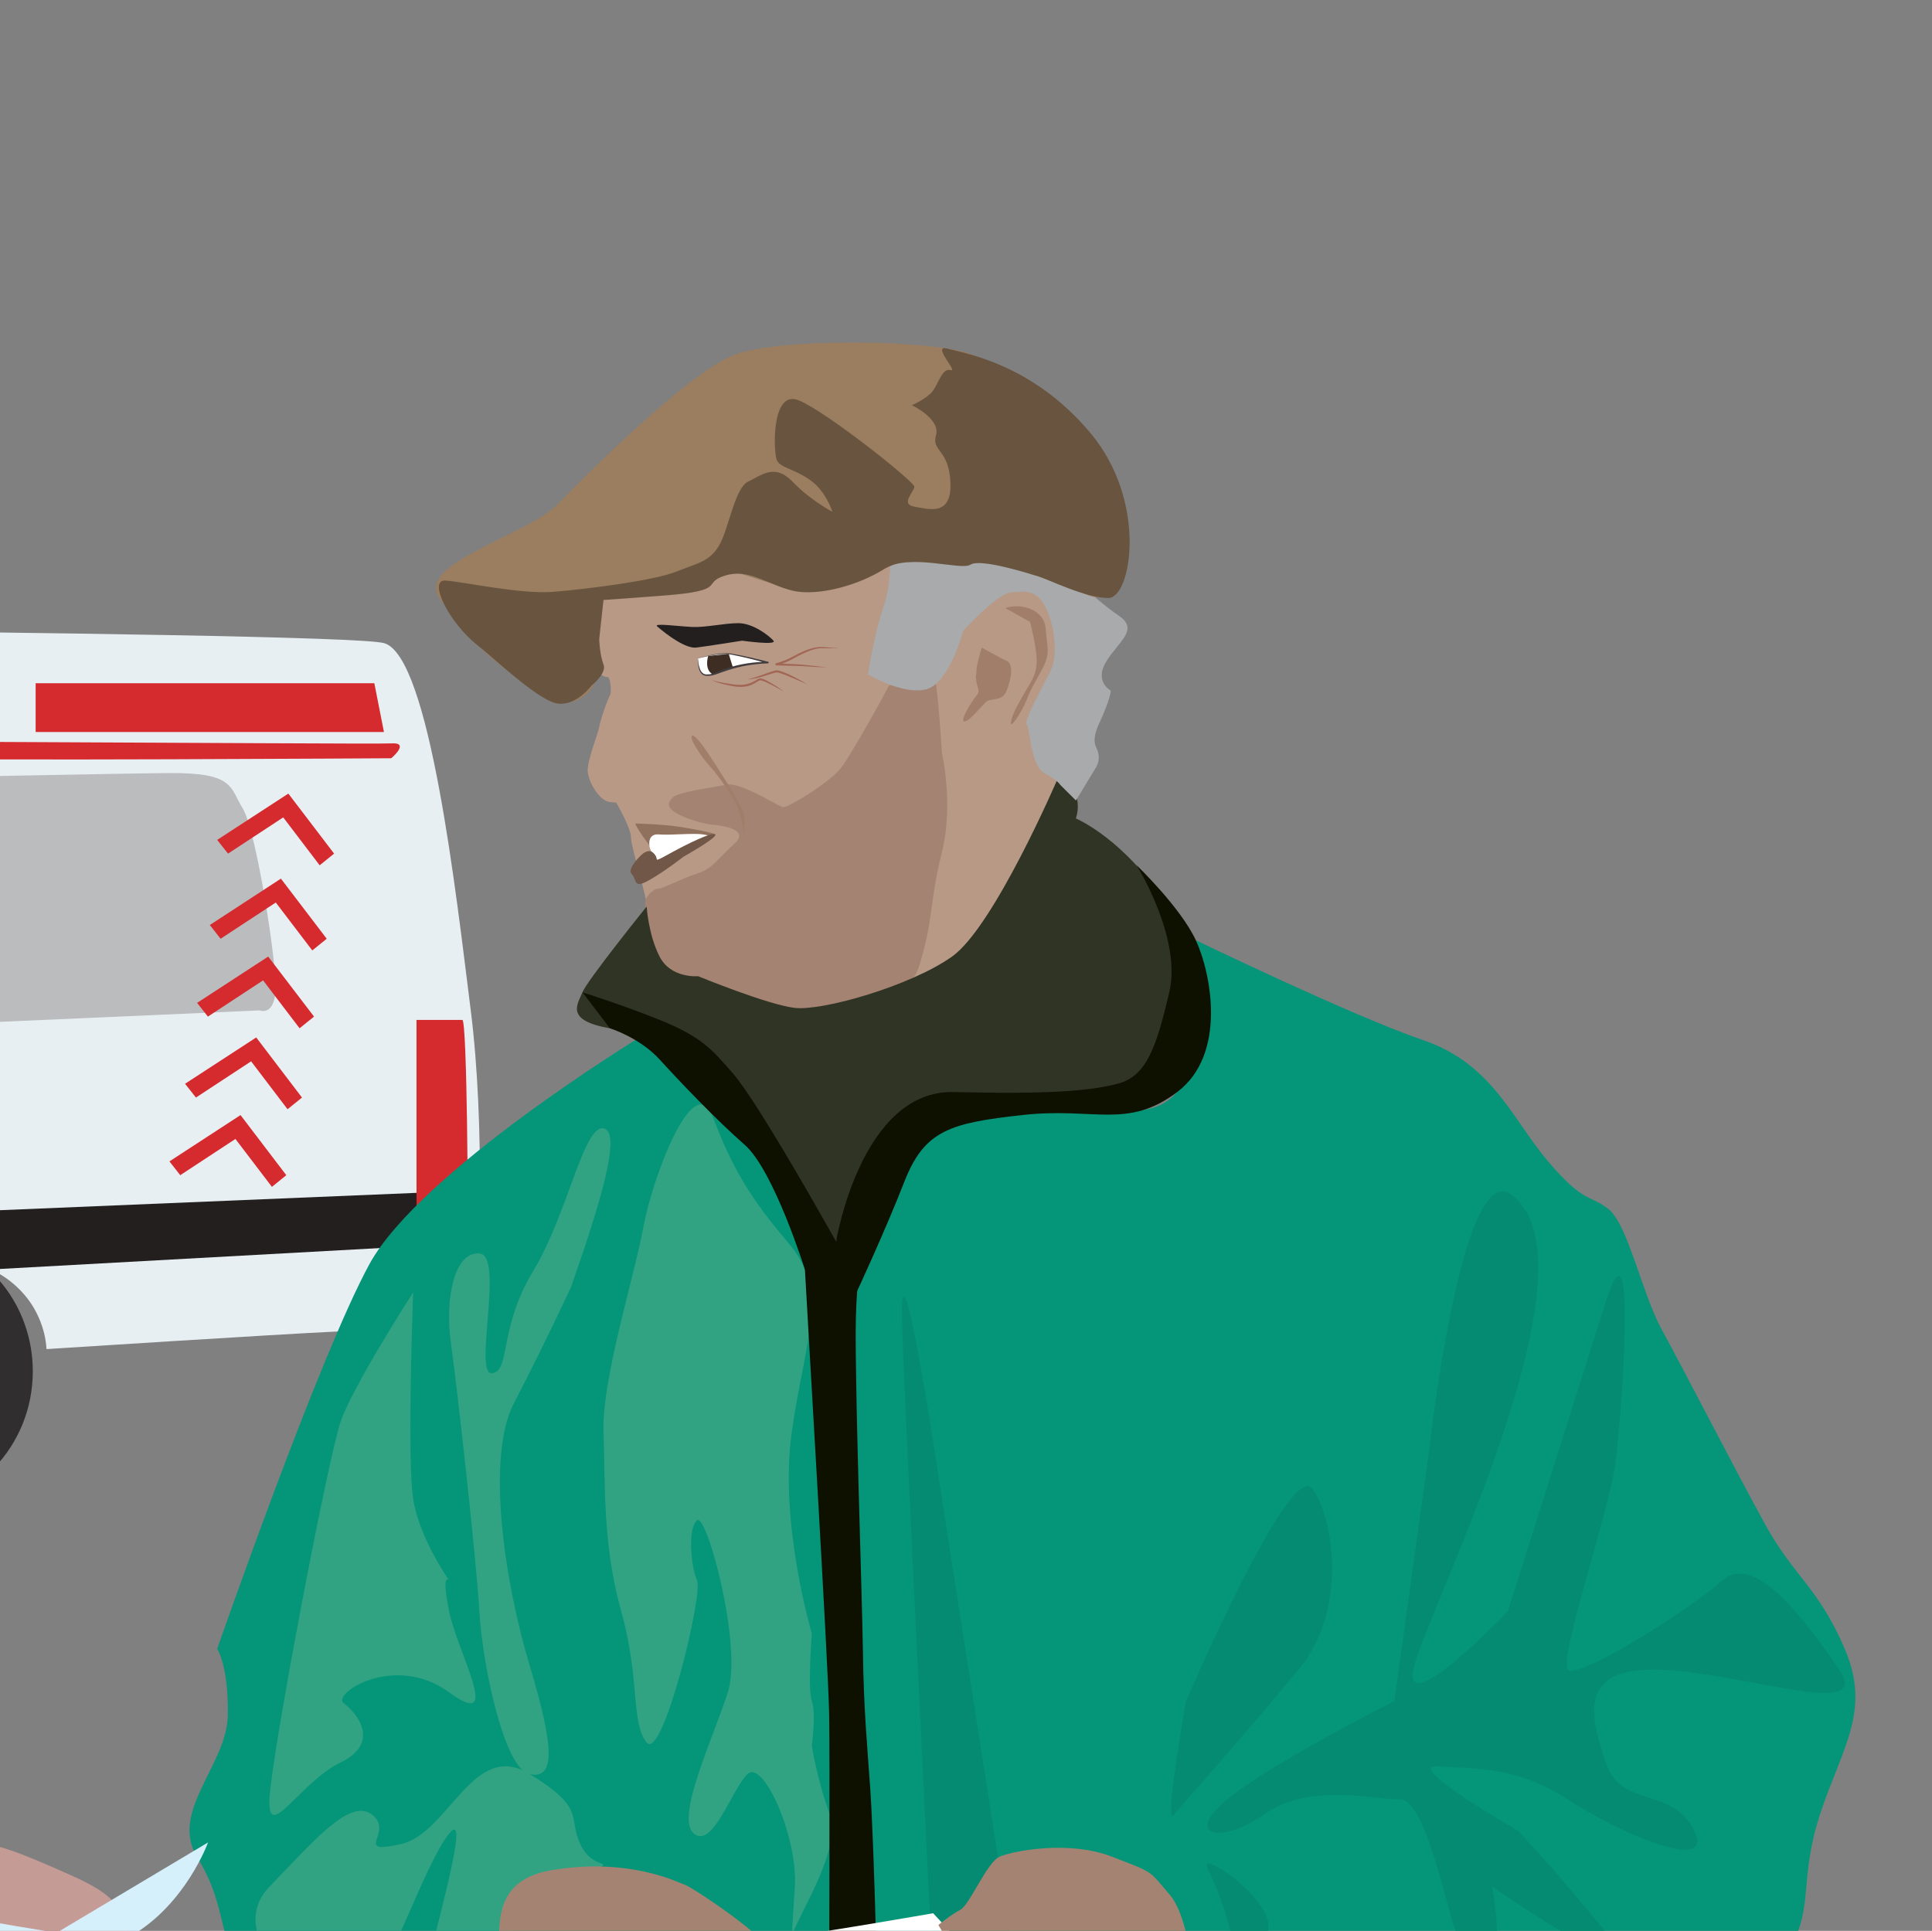 <?xml version="1.0" encoding="UTF-8" standalone="no"?>
<svg
   id="Layer_1"
   viewBox="0 0 595.28 595"
   version="1.1"
   sodipodi:docname="Argentina-01.svg"
   width="595.28"
   height="595"
   inkscape:export-filename="Argentina-01-portrait.svg"
   inkscape:export-xdpi="96"
   inkscape:export-ydpi="96"
   xmlns:inkscape="http://www.inkscape.org/namespaces/inkscape"
   xmlns:sodipodi="http://sodipodi.sourceforge.net/DTD/sodipodi-0.dtd"
   xmlns="http://www.w3.org/2000/svg"
   xmlns:svg="http://www.w3.org/2000/svg">
  <rect x="0" y="0" width="595.28" height="595" fill="#808080" stroke="none"/>
  <sodipodi:namedview
     id="namedview88"
     pagecolor="#ffffff"
     bordercolor="#000000"
     borderopacity="0.25"
     inkscape:showpageshadow="2"
     inkscape:pageopacity="0.0"
     inkscape:pagecheckerboard="0"
     inkscape:deskcolor="#d1d1d1" />
  <defs
     id="defs1">
    <style
       id="style1">.cls-1{clip-path:url(#clippath);}.cls-2{fill:none;}.cls-2,.cls-3,.cls-4,.cls-5,.cls-6,.cls-7,.cls-8,.cls-9,.cls-10,.cls-11,.cls-12,.cls-13,.cls-14,.cls-15,.cls-16,.cls-17,.cls-18,.cls-19,.cls-20,.cls-21,.cls-22,.cls-23,.cls-24,.cls-25,.cls-26,.cls-27,.cls-28,.cls-29,.cls-30,.cls-31,.cls-32,.cls-33,.cls-34,.cls-35,.cls-36,.cls-37,.cls-38,.cls-39,.cls-40,.cls-41,.cls-42{stroke-width:0px;}.cls-3{fill:#503517;}.cls-4{fill:#572413;}.cls-5{fill:#705748;}.cls-6{fill:#9b7d5f;}.cls-7{fill:#1b3660;}.cls-8{fill:#3f3e40;}.cls-9{fill:#3e2d22;}.cls-10{fill:#1d1b0c;}.cls-11{fill:#0f1100;}.cls-12{fill:#413c3d;}.cls-13{fill:#058b71;}.cls-14{fill:#059579;}.cls-15{fill:#070000;}.cls-16{fill:#0c0000;}.cls-17{fill:#231f1f;}.cls-18{fill:#a8aaac;}.cls-19{fill:#c59b96;}.cls-20{fill:#cda19c;}.cls-21{fill:#ac8771;}.cls-22{fill:#d5effb;}.cls-23{fill:#dcddde;}.cls-24{fill:#d52b2f;}.cls-25{fill:#aa8783;}.cls-26{fill:#bbbcbe;}.cls-27{fill:#a61e20;}.cls-28{fill:#b18b74;}.cls-29{fill:#b28d89;}.cls-30{fill:#a98570;}.cls-31{fill:#b7918c;}.cls-32{fill:#8c6f6c;}.cls-33{fill:#90715e;}.cls-34{fill:#302e2f;}.cls-35{fill:#bb937b;}.cls-36{fill:#31a383;}.cls-37{fill:#303425;}.cls-38{fill:#a26655;}.cls-39{fill:#a17e6a;}.cls-40{fill:#fff;}.cls-41{fill:#e7eff3;}.cls-42{fill:#69553f;}</style>
    <clipPath
       id="clippath">
      <rect
         class="cls-2"
         x="5.09"
         y="303.67"
         width="599.75"
         height="555.3"
         id="rect1" />
    </clipPath>
  </defs>
  <g
     class="cls-1"
     clip-path="url(#clippath)"
     id="g88"
     transform="matrix(2.249,0,0,2.336,-608.663,-1058.711)">
    <circle
       class="cls-34"
       cx="257.16"
       cy="634.11"
       r="17.97"
       id="circle1" />
    <circle
       class="cls-17"
       cx="257.16"
       cy="634.11"
       r="7.96"
       id="circle2" />
    <path
       class="cls-15"
       d="m 71.14,621.93 c -1.24,0.16 -13.67,-2.88 -17.17,0 -3.5,2.88 -6.88,9.97 -6.61,19.1 0.13,4.17 0.79,9.38 8.71,12.35 7.92,2.97 18.08,-0.09 20.01,-0.5 1.93,-0.41 -4.94,-30.96 -4.94,-30.96 z"
       id="path2" />
    <path
       class="cls-41"
       d="m 150.84,535.74 c 0,0 -30.39,0 -37.32,4.95 -6.93,4.95 -27.74,23.78 -32.7,29.39 -4.96,5.61 -18.17,20.81 -18.17,20.81 0,0 -30.05,9.25 -35.34,16.84 -5.29,7.59 -2.64,16.84 -1.98,22.13 0.66,5.29 10.24,13.54 17.17,11.89 l 5.61,0.21 c 0,0 -2.64,-21.02 9.58,-21.68 12.22,-0.66 21.8,1.87 23.78,13.82 l 0.99,5.01 154.9,-5.01 c 0,0 -0.06,-14.81 19.79,-15.47 19.85,-0.66 19.85,12.55 19.85,12.55 0,0 32.04,-1.98 39.63,-2.31 7.59,-0.33 17.17,-1.32 18.5,-3.96 1.33,-2.64 1.98,-23.33 0,-38.42 -1.98,-15.09 -5.61,-46.79 -11.89,-48.44 -6.28,-1.65 -172.4,-2.31 -172.4,-2.31 z"
       id="path3" />
    <path
       class="cls-34"
       d="m 60.9,620.72 10.24,1.12 c 0,0 7.43,4.46 8.75,14.53 1.32,10.07 -3.81,16.51 -3.81,16.51 l -9.97,1.71 c 0,0 6.48,-10.19 5.36,-16.99 C 69.82,627.61 60.9,620.71 60.9,620.71 Z"
       id="path4" />
    <path
       class="cls-26"
       d="m 65.96,596.52 c -0.13,1.75 15.52,0.17 21.63,-1.65 6.11,-1.82 28.07,-7.27 29.56,-9.91 1.49,-2.64 4.29,-21.63 2.81,-23.94 -1.48,-2.31 -13.71,-0.33 -16.84,0 -3.13,0.33 -9.74,1.32 -16.68,9.58 -6.94,8.26 -20.15,21.63 -20.48,25.93 z"
       id="path5" />
    <path
       class="cls-23"
       d="m 44.16,604.77 c -3.07,-1.95 -13.05,2.15 -13.71,2.97 -0.66,0.82 -2.31,6.94 -0.99,7.1 1.32,0.16 8.7,-1.72 11.23,-3.47 2.53,-1.75 5.28,-5.45 3.47,-6.61 z"
       id="path6" />
    <path
       class="cls-26"
       d="m 149.68,557.87 c -2.15,0.33 -16.68,-0.17 -17.5,1.32 -0.82,1.49 -0.5,7.43 0,16.02 0.5,8.59 2.97,15.19 2.97,15.19 h 79.1 l 91.98,-3.9 c 0,0 1.82,0.77 2.15,-2.37 0.33,-3.14 -2.64,-21.37 -4.46,-24.22 -1.82,-2.85 -1.16,-4.77 -10.07,-4.72 -8.91,0.05 -144.16,2.69 -144.16,2.69 z"
       id="path7" />
    <path
       class="cls-24"
       d="m 93.17,561.18 c 0,0 12.75,-4.62 22.5,-4.62 9.75,0 134.26,-3.63 142.35,-3.3 8.09,0.33 66.22,-0.02 66.22,-0.02 0,0 2.64,-2.13 0,-1.96 -2.64,0.17 -105.03,-0.68 -109.49,0 -4.46,0.68 -82.07,2.49 -85.71,2.49 -3.64,0 -25.76,1.65 -32.2,3.96 l -3.67,3.47 z"
       id="path8" />
    <polygon
       class="cls-24"
       points="321.92,543.34 275.52,543.34 275.52,549.78 323.24,549.78 "
       id="polygon8" />
    <polygon
       class="cls-17"
       points="329.52,617.49 328.19,610.55 204.51,615.51 216.82,623.46 "
       id="polygon9" />
    <polygon
       class="cls-24"
       points="309.86,608.24 307.89,609.78 302.89,603.46 295.33,608.24 293.85,606.42 303.59,600.31 "
       id="polygon10" />
    <polygon
       class="cls-24"
       points="312.01,598 310.03,599.54 305.04,593.22 297.48,598 295.99,596.18 305.74,590.07 "
       id="polygon11" />
    <polygon
       class="cls-24"
       points="313.66,587.32 311.68,588.86 306.68,582.54 299.12,587.32 297.64,585.51 307.38,579.4 "
       id="polygon12" />
    <polygon
       class="cls-24"
       points="315.4,577.05 313.42,578.59 308.42,572.27 300.86,577.05 299.38,575.24 309.12,569.12 "
       id="polygon13" />
    <polygon
       class="cls-24"
       points="316.41,565.82 314.43,567.36 309.44,561.04 301.88,565.82 300.39,564.01 310.14,557.9 "
       id="polygon14" />
    <path
       class="cls-24"
       d="m 327.7,587.76 v 27.74 c 0,0 6.77,0.83 6.94,0 0.17,-0.83 0,-27.74 -0.66,-27.74 z"
       id="path14" />
    <path
       class="cls-3"
       d="m 336.38,778.83 7.01,76.95 144.66,-4.29 c 0,0 -2.97,-61.43 -11.89,-73.98 -8.92,-12.55 -139.78,1.32 -139.78,1.32 z"
       id="path15" />
    <path
       class="cls-28"
       d="m 399.37,523.87 c 0,0 -2.48,3.62 2.31,4.45 4.79,0.83 13.71,0 14.86,2.81 1.15,2.81 1.49,11.72 1.49,11.72 l -3.63,18.83 c 0,0 -2.79,6.11 -6.02,11.23 -3.23,5.12 -6.7,6.61 -10.5,8.92 -3.8,2.31 -9.91,3.8 -9.91,3.8 0,0 -15.52,1.16 -19.16,0.83 -3.64,-0.33 -7.47,-5.04 -7.47,-5.04 0,0 -2.48,-6.15 -2.11,-8.61 0.15,-0.99 -2.15,-7.82 -2.15,-9.14 0,-1.32 -2.15,-4.79 -2.15,-4.79 0,0 -4.29,-0.17 -1.98,-7.76 2.31,-7.59 0.99,-8.59 0.99,-8.59 0,0 -1.7,0.17 -1.67,-2.64 0.03,-2.81 0,-7.43 0,-7.43 V 528 l 47.09,-4.12 z"
       id="path16"
       style="fill:#b89986;fill-opacity:1" />
    <path
       class="cls-21"
       d="m 352.62,538.55 c 0.83,0.5 4.62,2.97 4.62,2.97 0,0 3.47,3.8 7.43,5.61 3.96,1.81 5.78,3.8 10.73,2.81 4.95,-0.99 9.41,-5.56 9.41,-5.56 0,0 5.45,-7.65 7.6,-8.64 2.15,-0.99 4.79,-7.6 4.79,-7.6 0,0 0.66,-4.79 -5.12,-2.64 -5.78,2.15 -16.18,2.81 -16.18,2.81 l -12.16,-1.33 c 0,0 -10.63,4.14 -11.12,4.97 -0.49,0.83 0,6.61 0,6.61 z"
       id="path17"
       style="fill:#b89986;fill-opacity:1" />
    <path
       class="cls-30"
       d="m 392.42,543.67 c -0.33,0.66 -5.12,9.08 -6.61,10.9 -1.49,1.82 -7.27,5.28 -7.93,5.12 -0.66,-0.16 -5.78,-3.3 -7.6,-2.97 -1.82,0.33 -6.77,0.99 -7.43,1.65 -0.66,0.66 -1.16,1.32 0.83,2.31 1.99,0.99 4.46,1.32 4.46,1.32 0,0 5.61,0.33 3.14,2.48 -2.47,2.15 -2.97,3.3 -5.12,3.96 -2.15,0.66 -4.62,1.98 -5.28,1.98 -0.66,0 -2.15,1.16 -1.82,2.31 0.33,1.15 0.83,8.26 2.64,9.08 1.81,0.82 2.15,2.48 7.43,2.97 5.28,0.49 11.51,3.23 17.19,0.83 4.72,-2 8.58,0.37 10.39,-5.41 1.81,-5.78 1.32,-8.3 2.97,-14.58 1.65,-6.28 0,-13.05 0,-13.05 0,0 -0.66,-10.57 -1.16,-10.4 -0.5,0.17 -6.11,1.49 -6.11,1.49 z"
       id="path18"
       style="fill:#a48372;fill-opacity:1" />
    <path
       class="cls-14"
       d="m 382.99,614.86 c 0,0 -11.86,-16.47 -14.84,-20.05 -2.98,-3.58 -9.91,-4.73 -9.91,-4.73 0,0 -30.05,17.67 -36.99,29.89 -6.94,12.22 -20.86,50.76 -20.86,50.76 0,0 1.54,2.08 1.46,8.69 -0.08,6.61 -8.02,12.71 -4.22,18.74 3.8,6.03 2.65,8.54 6.36,17.52 3.71,8.98 2.05,9.64 9.65,15.92 7.6,6.28 17.7,9.98 22.72,7.47 0,0 -1.13,10.37 -1.69,18.29 -0.56,7.92 1.69,21.47 1.69,21.47 l 8.33,15.52 c 0,0 28.52,13.87 36.06,12.88 7.54,-0.99 11.83,-3.96 12.82,-4.29 0.99,-0.33 29.39,4.95 44.59,1.98 15.2,-2.97 13.87,-5.94 19.82,-7.93 5.95,-1.99 18.17,-10.53 18.17,-10.53 l 2.31,-12.59 v -20.89 l 2.31,-16.52 v -2.66 c 0,0 22.79,-9.8 26.09,-13.1 3.3,-3.3 6.28,-5.61 9.25,-10.9 2.97,-5.29 0.99,-8.9 3.96,-17.5 2.97,-8.6 6.94,-13.42 3.3,-21.58 -3.64,-8.16 -6.94,-9.48 -10.9,-16.41 -3.96,-6.93 -11.56,-21.14 -14.2,-25.76 -2.64,-4.62 -4.62,-13.85 -7.27,-15.84 -2.65,-1.99 -3.3,-0.67 -8.26,-6.28 -4.96,-5.61 -7.6,-12.88 -17.17,-16.02 -9.57,-3.14 -31.18,-13.2 -31.18,-13.2 0,0 -0.53,17.86 -2.51,20.07 -1.98,2.21 -4.62,3.17 -13.87,2.2 -9.25,-0.97 -14.53,-1.03 -21.47,4.78 -6.94,5.81 -13.57,10.6 -13.57,10.6 z"
       id="path19" />
    <path
       class="cls-13"
       d="m 365.7,797.12 c 1.73,-0.44 6.48,-20.84 3.89,-19.01 -2.59,1.83 -7.78,9.13 -9.51,9.45 -1.73,0.32 1.73,-13.72 2.16,-15.07 0.43,-1.35 -5.62,3.49 -5.62,3.49 0,0 0.43,-5.72 0,-7.93 -0.43,-2.21 -2.16,-17.68 -3.03,-6.42 -0.87,11.26 -2.16,20.39 -4.32,21.77 -2.16,1.38 -4.75,4.02 -4.32,-7.87 0.43,-11.89 3.03,-12.5 2.59,-22.32 -0.43,-9.83 -0.86,-13.92 -0.86,-13.92 h -10.37 c 0,0 0.86,34.81 2.59,43.23 1.73,8.42 8.97,8.86 14.43,11.5 5.46,2.64 14.53,3.08 14.53,3.08 h -2.16 z"
       id="path20" />
    <path
       class="cls-36"
       d="m 379.1,708.61 c 1.3,-3.52 6.92,-11.56 5.19,-16.13 -1.73,-4.57 -2.43,-8.97 -2.43,-8.97 0,0 0.6,-4.31 0,-5.9 -0.6,-1.59 0,-8.92 0,-8.92 0,0 -4.49,-14.48 -2.76,-26.48 1.73,-12 5.26,-18.57 -0.4,-24.97 -5.66,-6.4 -7.82,-10.25 -10.41,-16.69 -2.59,-6.44 -8.21,7.78 -9.51,14.54 -1.3,6.76 -5.73,20.18 -5.46,27.12 0.27,6.94 -0.16,14.65 2.43,23.57 2.59,8.92 1.3,14.64 3.46,17.28 2.16,2.64 7.78,-19.41 6.92,-21.37 -0.86,-1.96 -1.3,-6.85 0,-7.93 1.3,-1.08 6.27,16.54 4.22,22.7 -2.05,6.16 -7.24,16.57 -4.65,18.63 2.59,2.06 5.19,-5.87 7.35,-7.85 2.16,-1.98 6.92,8.37 6.48,14.86 l -0.43,6.5 z"
       id="path21" />
    <path
       class="cls-36"
       d="m 348.85,623.05 c 3.46,-9.56 7.22,-20.54 4.47,-20.99 -2.75,-0.45 -4.91,11.33 -9.66,18.87 -4.75,7.54 -3.03,13.15 -5.62,13.43 -2.59,0.28 1.73,-15.58 -1.73,-15.8 -3.46,-0.22 -4.75,5.94 -3.89,11.89 0.86,5.95 3.46,28.18 3.89,35.34 0.43,7.16 3.43,20.81 6.9,21.47 3.47,0.66 3.44,-3.3 0,-14.31 -3.44,-11.01 -6.04,-27.51 -2.15,-34.67 3.89,-7.16 7.78,-15.22 7.78,-15.22 z"
       id="path22" />
    <path
       class="cls-36"
       d="m 327.24,623.7 c 0,0 -0.86,21.93 0,27.22 0.86,5.29 4.93,10.77 4.93,10.77 0,0 -1.12,-1.31 0,4.09 1.12,5.4 7.52,15.97 0,10.68 -7.52,-5.29 -16.17,0.24 -14.44,1.44 1.73,1.2 5.19,5.17 -0.43,7.81 -5.62,2.64 -9.98,10.64 -9.75,4.88 0.24,-5.77 8.02,-45.01 9.75,-49.83 1.73,-4.82 9.94,-17.06 9.94,-17.06 z"
       id="path23" />
    <path
       class="cls-36"
       d="m 354.27,702.11 c 0,0 1.5,-5.17 -5.42,0 -6.92,5.17 -15.21,10.54 -16.68,13.8 -1.47,3.26 -10.11,4.31 -4.93,5.98 5.18,1.67 4.67,-0.08 4.93,3.88 0.26,3.96 -1.9,8.79 -1.9,8.79 0,0 -6.84,8.16 -8.61,-0.53 -1.77,-8.69 6.45,-15.36 7.31,-20.17 0.86,-4.81 6.4,-22.59 3.2,-18.77 -3.2,3.82 -7.94,17.42 -10.76,20.53 -2.82,3.11 -5.41,11.2 -7.14,6.28 -1.73,-4.92 -13.03,-13.51 -6.73,-19.79 6.3,-6.28 11.13,-11.8 14.12,-9.48 2.99,2.32 -2.8,5.26 3.85,3.86 6.65,-1.4 9.92,-13.87 17.71,-9.25 7.79,4.62 5.13,5.57 6.93,9.25 1.8,3.68 4.89,1.75 1.8,3.68 -3.09,1.93 2.33,1.93 2.33,1.93 z"
       id="path24" />
    <path
       class="cls-13"
       d="m 477.66,610.79 c -6.81,-4.83 -11.24,33.89 -11.24,33.89 l -4.75,32.93 c 0,0 -16.86,8.18 -22.91,12.98 -6.05,4.8 -0.86,6.02 5.19,1.89 6.05,-4.13 15.13,-1.85 18.59,-1.89 3.46,-0.04 6.48,15.37 7.78,18.01 1.3,2.64 1.73,8.53 -1.73,13.29 -3.46,4.76 -11.24,8.5 -7.35,12.13 3.89,3.63 11.67,3.64 13.83,-8.25 2.16,-11.89 0,-23.67 0,-23.67 0,0 23.77,15.74 15.99,6.5 -7.78,-9.25 -12.54,-13.93 -12.54,-13.93 0,0 -15.99,-8.82 -10.81,-8.45 5.18,0.37 10.81,0 17.72,4.37 6.91,4.37 20.32,9.98 17.29,4.09 -3.03,-5.89 -9.94,-2.79 -12.1,-8.97 -2.16,-6.17 -3.89,-12.58 7.35,-12.24 11.24,0.34 29.39,6.7 24.64,0 -4.75,-6.7 -11.67,-15.54 -15.99,-11.78 -4.32,3.76 -19.88,13.2 -21.18,11.78 -1.3,-1.42 5.62,-20.93 6.48,-27.03 0.86,-6.1 3.03,-34.61 -1.3,-21.46 -4.33,13.15 -13.4,40.79 -13.4,40.79 0,0 -14.26,14.4 -12.97,7.7 1.3,-6.7 26.37,-53.49 13.4,-62.69 z"
       id="path25" />
    <path
       class="cls-13"
       d="m 433.13,677.61 c 0,0 14.26,-31.97 17.29,-28.01 3.03,3.96 4.75,16.08 -1.73,23.67 -6.48,7.6 -15.99,17.93 -17.29,19.37 -1.3,1.44 1.73,-15.03 1.73,-15.03 z"
       id="path26" />
    <path
       class="cls-13"
       d="m 436.06,699.67 c 0,0 4.86,8.88 3.56,15.74 -1.3,6.85 -3.46,13.46 -6.05,14.78 -2.59,1.32 -9.51,2.71 -9.08,5.98 0.43,3.27 2.16,14.61 3.89,23.91 1.73,9.3 -2.38,22.37 2.7,18.04 5.08,-4.33 1.82,-18.64 1.07,-25.14 -0.75,-6.5 -0.09,-21.69 3.9,-18.94 3.99,2.75 15.02,21.91 17.07,16.3 2.05,-5.61 -8.75,-9.36 -8.32,-16.3 0.43,-6.94 -8.64,-19.08 0,-14.55 8.64,4.53 20.32,6.48 10.81,0 -9.51,-6.48 -14.7,-7.36 -11.67,-10.88 3.03,-3.52 -9.25,-11.85 -7.88,-8.94 z"
       id="path27" />
    <path
       class="cls-13"
       d="m 420.6,778.97 c -0.94,-5.27 -19.45,-118.6 -21.18,-129.71 -1.73,-11.11 -5.62,-34.01 -5.19,-21.24 0.43,12.77 4.32,87.61 4.32,87.61 0,0 2.16,48.09 5.62,56.86 3.46,8.78 18.19,16.35 16.43,6.48 z"
       id="path28" />
    <path
       class="cls-37"
       d="m 385.16,617.01 c 0,0 5.57,-16.53 20.1,-18.95 14.53,-2.42 21.44,4.51 27.56,-3.25 0,0 3.48,-13.15 -2.24,-22.01 -5.72,-8.86 -12.55,-11.62 -12.55,-11.62 0,0 1.5,-3.9 -2.56,-5.09 0,0 -8.67,19.4 -14.4,23.31 -5.73,3.91 -17.83,7.21 -21.58,6.77 -3.75,-0.44 -13.21,-4.18 -13.21,-4.18 0,0 -3.73,0.33 -5.28,-2.59 -1.55,-2.92 -1.77,-6.6 -1.77,-6.6 0,0 -8.15,9.74 -8.81,11.33 -0.66,1.59 -2.42,3.68 3.74,4.73 6.16,1.05 12.77,0.39 14.97,4.57 2.2,4.18 16.01,24.88 16.01,24.88 V 617 Z"
       id="path29" />
    <path
       class="cls-11"
       d="m 433.87,743.38 -3.07,3.3 c 0,0 9.69,15.63 10.13,19.6 0.44,3.97 3.74,11.45 5.72,16.29 1.98,4.84 6.39,12.77 6.39,14.31 l 3.96,-1.76 c 0,0 0,-8.15 -4.18,-11.89 -4.18,-3.74 -5.28,-11.45 -7.27,-17.17 -1.99,-5.72 -11.68,-22.68 -11.68,-22.68 z"
       id="path30" />
    <path
       class="cls-11"
       d="m 389.85,615.87 c 0,0 -1.98,2.22 -1.98,13.23 0,11.01 0.88,34.57 0.99,42.05 0.11,7.48 0.55,11.89 0.99,17.83 0.44,5.94 0.88,22.44 0.88,22.44 0,0 -3.52,22.03 -2.86,28.86 0.66,6.83 -2.71,47.56 -2.71,47.56 v 17.61 h -7.42 c 0,0 1.1,-20.26 1.98,-27.74 0.88,-7.48 0.88,-26.42 1.98,-34.35 1.1,-7.93 2.53,-27.7 2.53,-27.7 0,0 0.11,-29.99 0,-36.37 -0.11,-6.38 -3.07,-53.94 -3.46,-60.99 h 4.39 l 4.69,-2.44 z"
       id="path31" />
    <path
       class="cls-7"
       d="m 230.43,795.01 c 0.66,1.32 -7.93,63.41 -8.92,65.06 -0.99,1.65 -101.14,3.3 -101.14,3.3 l -9.26,-207.08 z"
       id="path32" />
    <path
       class="cls-19"
       d="m 251.24,694.86 -7.27,12.3 c 0,0 2.31,13.87 7.27,14.53 4.96,0.66 10.57,6.94 15.85,6.28 l 5.28,-0.66 c 0,0 4.29,-1.65 7.27,-5.61 0,0 2.64,-2.31 3.96,-6.28 0,0 7.53,-1.32 5.41,-5.94 -2.12,-4.62 -1.78,-5.94 -8.72,-8.92 -6.94,-2.98 -10.39,-4.29 -13.62,-4.29 -3.23,0 -6.86,0.66 -8.51,0 -1.65,-0.66 -6.94,-1.4 -6.94,-1.4 z"
       id="path33" />
    <path
       class="cls-19"
       d="m 151.17,560.85 -2.97,10.24 c 0,0 11.89,17.5 18.83,21.8 6.94,4.3 19.16,13.54 19.16,13.54 0,0 2.64,-10.57 3.63,-13.21 0.99,-2.64 1.98,-7.93 1.98,-7.93 0,0 10.57,4.95 14.86,3.3 4.29,-1.65 6.28,-3.96 6.94,-8.09 0.66,-4.13 2.31,-5.78 2.31,-6.77 0,-0.99 -1.65,-4.62 -1.65,-4.62 0,0 3.96,-2.31 4.62,-3.3 0.66,-0.99 0,-4.95 0,-4.95 0,0 5.94,-2.31 5.28,-5.61 -0.66,-3.3 -2.97,-7.93 -3.63,-10.24 -0.66,-2.31 -2.97,-5.28 -1.65,-6.93 1.32,-1.65 2.64,0.33 3.3,-3.3 0.66,-3.63 2.03,-7.93 2.03,-7.93 0,0 -3.35,-4.62 -9.3,-2.31 -5.95,2.31 -56.15,27.74 -63.74,36.33 z"
       id="path34" />
    <path
       class="cls-31"
       d="m 173.83,568.64 c -1.65,-2.97 -0.66,-12.22 -3.96,-12.55 -3.3,-0.33 -10.57,3.14 -13.21,5.28 -2.64,2.14 -7.6,0.66 -8.42,3.63 -0.82,2.97 1.82,8.92 1.82,8.92 0,0 10.07,15.69 15.69,19.49 5.62,3.8 16.26,11.98 19.89,14.13 3.63,2.15 3.39,-11.16 3.39,-11.16 l 2.99,-9.77 -18.18,-17.97 z"
       id="path35" />
    <path
       class="cls-20"
       d="m 210.94,542.68 c -1.49,0.5 -4.79,0.99 -3.3,2.31 1.49,1.32 3.3,4.62 3.3,4.62 l -1.84,6.61 c 0,0 -4.44,5.61 -4.44,8.09 0,2.48 0.17,3.8 1.16,1.32 0.99,-2.48 2.81,-6.61 3.63,-7.76 0.82,-1.15 2.48,-4.46 3.47,-7.76 0.99,-3.3 0.99,-8.92 0.99,-8.92 z"
       id="path36" />
    <path
       class="cls-10"
       d="m 229.24,677.37 19.35,14.87 c 0,0 0.33,0.28 2.64,0 2.31,-0.28 6.94,4.02 6.94,4.02 h 3.3 c 0,0 -7.6,0.33 -9.25,5.61 -1.65,5.28 -4.14,17.38 -4.14,17.38 l -10.72,-5.49 -6.9,-23.45 z"
       id="path37" />
    <path
       class="cls-10"
       d="m 209.29,676.11 c 4.37,2.42 0,-34.13 0,-34.13 l -4.78,-18.51 c 0,0 7.56,-21.56 7.16,-23.92 -0.4,-2.36 -8.38,-10.68 -8.38,-10.68 l -11.5,-3.58 c 0,0 -0.33,2.31 -1.98,7.93 -1.65,5.62 -2.31,9.13 -1.98,11.83 0.33,2.7 0.34,-7.65 -7.59,-10.24 -7.93,-2.59 -18.17,-12.01 -22.46,-16.22 -4.29,-4.21 -9.58,-13.44 -9.58,-13.44 0,0 -8.26,4.55 -7.27,8.71 0.99,4.16 9.25,17.24 17.5,23.42 8.25,6.18 14.2,9.79 17.83,12.28 3.63,2.49 17.51,31.88 20.48,38.48 2.97,6.6 9.56,26.42 12.54,28.07 z"
       id="path38" />
    <path
       class="cls-24"
       d="m 85.75,669.84 c 0,0 -5.59,-25.76 -3.61,-41.94 1.98,-16.18 9.17,-21.91 11.03,-22.85 1.86,-0.94 10.77,-3.91 13.41,-4.73 2.64,-0.82 12.22,-7.88 18.5,-11.45 6.28,-3.57 19.19,-11.66 19.19,-11.66 0,0 10.3,10.44 15.49,17.6 5.19,7.16 16.08,11.62 19.49,17.34 3.41,5.72 23.78,44.81 25.27,47.78 1.49,2.97 2.15,-9.74 0,-19.4 -2.15,-9.66 -4.95,-19.4 -2.48,-22.21 2.47,-2.81 5.98,-14.62 7.26,-14.06 1.28,0.56 7.95,5.15 10.75,14.06 2.8,8.91 -0.07,14.3 4.17,23.66 4.24,9.36 5.56,17.62 4.9,20.59 -0.66,2.97 -2.34,8.26 2.79,19.49 5.13,11.23 8.44,20.12 7.12,29.38 -1.32,9.26 2.31,24.12 3.3,29.74 0.99,5.62 0.99,17.5 0,25.1 -0.99,7.6 -1.98,19.16 -1.98,24.77 0,5.61 -18.84,17.17 -31.06,19.49 -12.22,2.32 -28.06,2.97 -37.97,1.98 -9.91,-0.99 -22.39,9.03 -27.05,-7.05 -4.66,-16.08 -3.42,-44.07 -3.42,-44.07 0,0 -4.87,-23.53 -7.51,-39.05 -2.64,-15.52 3.17,-32.29 3.63,-46.12 0.46,-13.83 -8.74,-34 -13.38,-42.12 -4.64,-8.12 -17.7,-23.29 -19.46,-23.88 -4.85,-1.63 -16.74,17.33 -18.37,59.61 z"
       id="path39" />
    <path
       class="cls-24"
       d="m 99.31,750.09 c -0.95,2.64 -3.3,51.63 14.2,55.38 17.5,3.75 6.86,-49.43 6.86,-49.43 L 99.31,750.1 Z"
       id="path40" />
    <path
       class="cls-19"
       d="m 240.34,718.72 -2.64,1.98 c 0,0 15.75,1.36 18.25,2.82 2.5,1.46 0.42,3.22 0,4.5 -0.42,1.28 -8.52,2.26 -8.52,2.26 0,0 2.13,3.78 0,6.18 -2.13,2.4 -5.77,2.56 -5.77,2.56 0,0 1.32,3.48 -0.33,4.8 -1.65,1.32 -5.28,2.64 -5.94,3.63 -0.66,0.99 -0.99,4.95 -5.28,5.28 -4.29,0.33 -7.6,0.33 -10.9,0 -3.3,-0.33 -12.55,-3.63 -12.55,-3.63 v -27.74 c 0,0 7.6,-1.65 10.57,-3.3 2.97,-1.65 6.28,-3.04 11.56,-2.05 5.28,0.99 11.56,2.71 11.56,2.71 z"
       id="path41" />
    <path
       class="cls-10"
       d="m 104.55,609.55 c 0,0 -11.38,1.93 -15.15,27.92 -1.41,9.77 -3.68,27.74 -3.66,32.37 0.02,4.63 -7.5,40.95 -6.87,51.85 0.63,10.9 -9.61,21.8 10.86,28.4 20.47,6.6 36.99,9.58 43.93,9.91 6.94,0.33 44.26,2.97 51.52,0 7.26,-2.97 24.1,-4.62 24.1,-4.62 0,0 3.97,-22.13 1.66,-33.69 l -11.23,0.33 c 0,0 -4.95,-6.2 -8.59,-2.77 -3.64,3.43 -20.48,4.09 -24.11,3.1 -3.63,-0.99 -9.25,-2.9 -10.24,-3.1 -0.99,-0.2 -2.64,3.5 -4.29,0 -1.65,-3.5 -4.89,-2.98 -8.22,-3.57 -3.33,-0.59 -7.3,-0.92 -8.62,-2.58 -1.32,-1.66 -3.3,-0.99 -1.65,-7.93 1.65,-6.94 9.91,-9.91 3.96,-40.29 -5.95,-30.38 -33.4,-55.33 -33.4,-55.33 z"
       id="path42" />
    <path
       class="cls-27"
       d="m 104.55,609.55 c 0,0 -9.91,-7.07 -16.51,5.3 -6.6,12.37 -2.64,53.66 -2.64,53.66 0,0 3.63,-26.96 4.62,-30.49 0.99,-3.53 1.32,-24.68 14.53,-28.47 z"
       id="path43" />
    <path
       class="cls-7"
       d="m 193.06,586.61 c 0,0 -4.29,9.25 -3.63,13.21 0.66,3.96 -1.13,11.56 -0.07,12.88 1.06,1.32 8.33,19.49 8.33,19.49 0,0 -0.66,-10.9 1.98,-14.53 2.64,-3.63 8.92,-12.22 9.58,-16.18 0.66,-3.96 -7.6,-12.61 -7.6,-12.61 0,0 -5.28,-2.25 -6.94,-2.25 h -1.65 z"
       id="path44" />
    <path
       class="cls-10"
       d="m 206.28,687.01 3.01,4.62 c 0,0 -16.22,8.26 -30.09,8.26 -13.87,0 -23.78,1.98 -23.78,1.98 0,0 -2.64,-6.89 0,-5.92 2.64,0.97 14.53,-0.68 19.49,-1.51 4.96,-0.83 26.09,-2.81 31.38,-7.43 z"
       id="path45" />
    <polygon
       class="cls-24"
       points="120.38,759.84 120.38,766.28 144.26,770.13 144.26,766.28 "
       id="polygon45" />
    <polygon
       class="cls-24"
       points="116.16,783.17 116.16,790.06 148.19,796.88 151.17,790.06 "
       id="polygon46" />
    <path
       class="cls-22"
       d="m 236.82,720.92 21.8,-16.07 c 0,0 14.75,2.64 19.82,3.3 l 20.7,-11.89 c 0,0 -3.05,8.15 -10.55,12.33 -7.5,4.18 -31.5,16.95 -31.5,16.95 0,0 -0.22,-1.76 -7.49,-2.86 -7.27,-1.1 -12.77,-1.76 -12.77,-1.76 z"
       id="path46" />
    <path
       class="cls-40"
       d="m 368.98,713.74 c 0,0 11.45,-5.5 12.55,-5.5 1.1,0 16.95,-2.64 16.95,-2.64 l 5.17,5.37 c 0,0 -5.39,2.12 -9.14,2.78 -3.75,0.66 -8.37,2.64 -8.59,3.74 -0.22,1.1 0,2.42 0,2.42 l -5.94,1.76 -4.84,-3.3 c 0,0 -4.4,-4.84 -6.17,-4.62 z"
       id="path47" />
    <path
       class="cls-28"
       d="m 376.74,711.44 -7.27,2.33 c 0,0 5.28,2.31 7.27,3.3 1.99,0.99 1.98,3.63 1.98,3.63 0,0 5.61,1.32 3.96,3.63 -1.65,2.31 -0.33,4.62 -2.97,6.94 -2.64,2.32 -5.61,5.19 -5.61,5.19 0,0 -4.62,2.05 -9.91,2.56 -5.29,0.51 -9.91,-2.94 -13.87,-4.69 -3.96,-1.75 -10.57,-8.35 -10.57,-15.94 0,-7.59 -3.96,-16.84 6.61,-18.5 10.57,-1.66 17.17,1.65 18.17,1.98 1,0.33 11.89,7.24 12.22,9.56 z"
       id="path48"
       style="fill:#a48372;fill-opacity:1" />
    <path
       class="cls-28"
       d="m 399.2,707.16 2.64,4.28 c 0,0 -12.22,3.51 -14.2,4.24 -1.98,0.73 -4.95,2.78 -3.63,3.57 1.32,0.79 -2.9,2.29 -2.9,2.29 0,0 -2.06,5.2 3.89,6.47 5.95,1.27 20.48,4.41 23.45,5.15 2.97,0.74 11.56,1.41 15.52,-1.57 3.96,-2.98 9.58,-4.62 10.24,-9.25 0.66,-4.63 -0.33,-15.85 -3.3,-19.16 -2.97,-3.31 -1.98,-2.82 -7.93,-5.04 -5.95,-2.22 -13.62,-0.75 -15.39,0 -1.77,0.75 -4.09,6.36 -5.41,7.02 -1.32,0.66 -2.97,1.98 -2.97,1.98 z"
       id="path49"
       style="fill:#a48372;fill-opacity:1" />
    <path
       class="cls-11"
       d="m 380.91,620.69 c 0,0 -4.27,-13.1 -8.23,-16.44 -3.96,-3.34 -8.9,-8.34 -11.66,-11.26 -2.76,-2.92 -6.83,-4.13 -6.83,-4.13 l -3.74,-4.73 c 0,0 5.19,1.54 10.58,3.63 5.94,2.31 7.3,4.08 10.01,7.04 3.52,3.85 14.14,22.2 14.14,22.2 0,0 3.4,-20.03 16.14,-19.73 12.74,0.3 18.5,-0.11 22.46,-1.1 3.96,-0.99 5.29,-4.88 7.05,-12.05 1.76,-7.17 -4.48,-16.77 -4.48,-16.77 0,0 5.97,5.5 8.09,9.84 2.12,4.34 4.32,15.1 -2.51,20.07 -6.83,4.97 -11.31,1.99 -21.18,3.04 -9.87,1.05 -13.44,1.97 -16.2,8.76 -2.76,6.79 -6.45,14.39 -6.45,14.39 l -7.17,-2.78 z"
       id="path50" />
    <path
       class="cls-27"
       d="m 142.16,714.09 c 0,0 0.99,-17.5 2.64,-24.77 1.65,-7.27 0.66,-30.72 0,-36.99 -0.66,-6.27 -2.64,-27.41 -5.28,-29.39 -2.64,-1.98 3.55,20.15 3.09,30.72 -0.46,10.57 -0.33,31.82 -0.33,31.82 0,0 -2.76,19.7 -0.12,28.62 z"
       id="path51" />
    <path
       class="cls-27"
       d="m 231,752.74 7.6,17.39 c 0,0 1.32,19.27 0,21.58 -1.32,2.31 -19.82,12.05 -25.1,13.95 -5.28,1.9 -23.45,6.2 -27.08,6.2 H 166.6 c 0,0 -6.28,-5.28 -8.26,-13.54 -1.98,-8.26 -5.61,-33.33 -5.61,-33.33 0,0 8.26,37.78 11.23,40.67 2.97,2.89 3.96,4.55 11.23,4.55 7.27,0 23.12,-4.47 25.76,-4.55 2.64,-0.08 18.5,-4.92 24.77,-8.78 6.27,-3.86 12.22,-7.49 11.89,-10.79 -0.33,-3.3 -2.64,-9.16 -2.31,-15.96 0.33,-6.8 -4.29,-17.39 -4.29,-17.39 z"
       id="path52" />
    <path
       class="cls-27"
       d="m 218.45,665.54 v 25.43 c 0,0 5.94,22.46 7.93,23.12 1.99,0.66 7.27,2.04 2.97,0 -4.3,-2.04 -2.33,-7.27 -4.63,-13.54 -2.3,-6.28 -4.62,-16.18 -4.62,-18.17 0,-1.99 -1.65,-16.84 -1.65,-16.84 z"
       id="path53" />
    <path
       class="cls-27"
       d="m 147.11,630.2 c 0.99,2.31 5.61,57.14 5.61,57.14 0,0 -2.97,0.66 -2.81,0 0.16,-0.66 1.49,-20.81 0,-26.09 -1.49,-5.28 -2.81,-31.05 -2.81,-31.05 z"
       id="path54" />
    <path
       class="cls-27"
       d="m 151.4,634.11 c 0,0 6.28,7.09 9.58,7.87 3.3,0.78 9.58,-0.12 16.84,0 7.26,0.12 16.18,-0.47 14.53,0.32 -1.65,0.79 -5.61,3.1 -10.57,2.77 -4.96,-0.33 -13.87,2.71 -20.48,0.03 -6.61,-2.68 -9.91,-10.99 -9.91,-10.99 z"
       id="path55" />
    <path
       class="cls-27"
       d="m 204.91,617.65 9.91,7.1 c 0,0 -2.97,0.83 0,1.82 2.97,0.99 7.6,3.63 7.6,3.63 0,0 -0.33,3.63 -3.96,0 -3.63,-3.63 -4.95,-5.28 -6.94,-5.45 -1.99,-0.17 -4.62,-2.07 -4.29,-1.94 0.11,0.04 0.9,1.69 1.98,4.04 2.2,4.77 5.61,12.39 6.94,15.13 1.98,4.08 7.27,12.34 6.28,14.32 -0.99,1.98 0.66,7.6 -1.65,3.96 -2.31,-3.64 -0.99,-3.66 -5.28,-14.05 -4.29,-10.39 -10.57,-28.56 -10.57,-28.56 z"
       id="path56" />
    <path
       class="cls-39"
       d="m 405.15,538.63 c -0.08,0.25 -0.74,2.31 -0.74,3.06 0,0.75 -0.17,0.5 0,1.49 0.17,0.99 0.6,1.16 -0.07,1.9 -0.67,0.74 -2.24,3.3 -1.58,3.3 0.66,0 2.15,-1.8 2.89,-2.51 0.74,-0.71 2.23,0.03 2.89,-1.53 0.66,-1.56 0.99,-3.55 0,-3.96 -0.99,-0.41 -3.39,-1.73 -3.39,-1.73 z"
       id="path57" />
    <path
       class="cls-39"
       d="m 408.37,533.43 c 2.23,-0.74 5.37,0.25 5.53,2.72 0.16,2.47 0.74,3.14 -0.5,5.37 -1.24,2.23 -1.45,2.39 -2.13,4.05 -0.68,1.66 -2.4,4.13 -2.12,2.81 0.28,-1.32 1.39,-2.97 2.12,-4.21 0.73,-1.24 1.39,-1.98 1.39,-3.8 0,-1.82 -0.91,-5.12 -0.91,-5.12 l -3.39,-1.82 z"
       id="path58" />
    <path
       class="cls-18"
       d="m 392.44,525.59 c 0,0 0.58,3.89 -0.74,7.6 -1.32,3.71 -2.15,8.99 -2.15,8.99 0,0 4.71,2.72 7.93,1.98 3.22,-0.74 5.13,-7.76 5.13,-7.76 0,0 4.71,-4.95 6.56,-5.04 1.85,-0.09 3.65,-0.66 5.02,2.64 1.37,3.3 0.96,6.36 0.55,7.35 -0.41,0.99 -3.93,6.94 -3.45,7.39 0.48,0.45 0.48,5.41 2.46,6.48 1.98,1.07 2.14,1.53 2.14,1.53 l 2.15,2.06 2.77,-4.39 c 0.5,-0.8 0.46,-1.78 0.01,-2.61 -0.31,-0.58 -0.38,-1.52 0.36,-3.07 1.65,-3.43 1.64,-4.42 1.64,-4.42 0,0 -2.3,-1.16 -0.65,-3.8 1.65,-2.64 4.54,-4.21 1.82,-6.03 -2.72,-1.82 -4.21,-3.3 -4.21,-3.3 0,0 -11.39,-6.69 -15.52,-6.77 -4.13,-0.08 -11.81,1.16 -11.81,1.16 z"
       id="path59" />
    <path
       class="cls-35"
       d="m 355.04,540.12 c 0,0 -0.25,3.8 -0.74,4.62 -0.49,0.82 -1.49,3.72 -1.57,4.38 -0.08,0.66 -1.73,4.54 -1.57,5.94 0.16,1.4 1.57,3.8 3.06,3.96 1.49,0.16 2.89,0.08 3.88,-0.91 0.99,-0.99 4.54,-1.57 6.03,-2.89 1.49,-1.32 1.32,-3.06 1.32,-3.06 0,0 -2.56,-1.98 -3.8,-0.58 -1.24,1.4 -2.06,2.64 -2.15,2.31 -0.09,-0.33 2.31,-3.55 2.31,-3.55 l -3.96,-4.49 c 0,0 -1.9,-6.41 -2.81,-5.75 z"
       id="path60"
       style="fill:#b89986;fill-opacity:1" />
    <path
       class="cls-17"
       d="m 360.65,535.83 c 1.43,1.2 3.96,2.97 5.37,2.81 1.41,-0.16 6.28,-0.91 6.28,-0.91 0,0 4.88,0.66 4.3,0 -0.58,-0.66 -2.81,-2.31 -4.79,-2.31 -1.98,0 -4.45,0.58 -6.35,0.5 -1.9,-0.08 -5.35,-0.55 -4.79,-0.08 z"
       id="path61" />
    <path
       class="cls-40"
       d="m 366.26,540.07 c 0,0 2.72,-0.78 4.21,-0.61 1.49,0.17 5.37,1.16 5.37,1.16 0,0 -2.39,0 -4.79,0.66 -2.4,0.66 -2.56,1.08 -3.72,0.99 -1.16,-0.09 -1.07,-2.19 -1.07,-2.19 z"
       id="path62" />
    <path
       class="cls-38"
       d="m 384.02,541.27 c -1.17,-0.05 -2.34,-0.1 -3.51,-0.18 -0.58,-0.04 -1.17,-0.02 -1.76,-0.05 l -1.76,-0.05 c -0.07,0 -0.13,-0.06 -0.13,-0.14 0,-0.06 0.05,-0.11 0.1,-0.13 0.71,-0.21 1.43,-0.45 2.08,-0.79 0.67,-0.35 1.35,-0.68 2.06,-0.95 0.71,-0.25 1.47,-0.47 2.24,-0.41 0.38,0.01 0.75,0.05 1.13,0.08 0.37,0.01 0.76,0.1 1.12,-0.01 -0.35,0.14 -0.75,0.08 -1.12,0.09 h -1.13 c -0.75,-0.04 -1.46,0.2 -2.15,0.48 -0.69,0.27 -1.37,0.61 -2.02,0.96 -0.68,0.37 -1.4,0.61 -2.13,0.82 l -0.03,-0.27 c 1.17,0.06 2.34,0.08 3.51,0.17 1.17,0.11 2.34,0.24 3.5,0.38 z"
       id="path63" />
    <path
       class="cls-38"
       d="m 377.99,544.41 c -0.79,-0.42 -1.58,-0.83 -2.38,-1.19 -0.2,-0.08 -0.41,-0.17 -0.61,-0.22 -0.1,-0.03 -0.21,-0.05 -0.26,-0.04 -0.08,0.02 -0.17,0.08 -0.27,0.13 -0.37,0.23 -0.79,0.47 -1.23,0.59 -0.9,0.25 -1.84,0.14 -2.7,-0.04 -0.86,-0.19 -1.78,-0.34 -2.54,-0.82 0.39,0.21 0.83,0.3 1.27,0.38 0.43,0.09 0.87,0.16 1.31,0.22 0.87,0.14 1.76,0.23 2.59,-0.02 0.42,-0.11 0.79,-0.31 1.18,-0.54 0.1,-0.06 0.2,-0.12 0.33,-0.15 0.17,-0.03 0.28,0.01 0.39,0.04 0.23,0.06 0.43,0.17 0.63,0.26 0.81,0.4 1.56,0.88 2.29,1.39 z"
       id="path64" />
    <path
       class="cls-38"
       d="m 381.29,543.51 -2.03,-0.84 c -0.67,-0.27 -1.36,-0.58 -2.04,-0.73 -0.28,-0.08 -0.66,0.09 -1,0.18 -0.35,0.1 -0.7,0.23 -1.05,0.32 -0.71,0.2 -1.43,0.37 -2.17,0.4 0.72,-0.14 1.41,-0.38 2.1,-0.61 l 1.04,-0.36 c 0.36,-0.09 0.68,-0.29 1.13,-0.21 0.75,0.19 1.41,0.5 2.07,0.81 0.66,0.32 1.31,0.67 1.95,1.04 z"
       id="path65" />
    <path
       class="cls-39"
       d="m 365.44,550.28 c -0.47,0.35 1.56,3.14 2.55,4.13 0.99,0.99 3.47,4.38 3.88,5.7 0.41,1.32 0.74,3.18 0.74,3.18 v -2.6 c 0,0 -1.16,-2.52 -2.15,-3.9 -0.99,-1.38 -4.37,-7 -5.03,-6.5 z"
       id="path66" />
    <path
       class="cls-6"
       d="m 352.72,532.55 v 6.39 l -0.54,4.29 c 0,0 -1.76,3.52 -5.28,2.42 -3.52,-1.1 -11.89,-7.49 -12.77,-9.69 -0.88,-2.2 -5.94,-4.18 -2.64,-7.27 3.3,-3.09 12.55,-5.94 15.63,-9.03 3.08,-3.09 17.61,-17.17 24,-19.6 6.39,-2.43 28.62,-1.98 32.81,0 4.19,1.98 14.97,7.49 17.61,13.21 2.64,5.72 0.44,16.95 0,18.5 -0.44,1.55 -10.79,-4.54 -10.79,-4.54 h -16.73 c 0,0 -6.61,3.44 -12.11,3.66 -5.5,0.22 -12.55,-3.52 -13.43,-2.64 -0.88,0.88 -2.86,3.3 -8.59,3.3 -5.73,0 -7.16,0.99 -7.16,0.99 z"
       id="path67" />
    <path
       class="cls-40"
       d="m 359.49,563.28 c 0,0 -0.09,2.11 0.66,2.52 0.75,0.41 0.08,1.4 1.24,0.99 1.16,-0.41 6.93,-2.67 6.61,-3.03 -0.32,-0.36 -2.07,-1.16 -3.23,-1.13 -1.16,0.03 -5.28,0.65 -5.28,0.65 z"
       id="path68" />
    <path
       class="cls-33"
       d="m 357.68,561.84 c 0,0.41 1.92,2.89 1.92,2.89 0,0 -0.26,-1.57 1.3,-1.44 1.56,0.13 4.79,-0.21 6.03,0 1.24,0.21 1.89,0.21 1.69,0 -0.2,-0.21 -2.84,-0.7 -5.07,-1.03 -2.23,-0.33 -5.86,-0.41 -5.86,-0.41 z"
       id="path69" />
    <path
       class="cls-5"
       d="m 358.84,565.73 c -0.26,0.15 -2.4,2.06 -1.65,2.8 0.75,0.74 0.17,1.98 2.31,0.83 2.14,-1.15 4.79,-3.14 4.79,-3.14 0,0 4.73,-2.55 4.33,-2.93 -0.4,-0.38 -3.91,1.3 -5.75,2.27 -2.88,1.53 -2.07,1.09 -2.39,0.6 -0.37,-0.58 -0.76,-0.94 -1.64,-0.43 z"
       id="path70" />
    <path
       class="cls-42"
       d="m 353.32,532.36 -0.6,5.23 c 0,0 0.11,2.12 0.6,3.28 0.49,1.16 -1.67,2.81 -1.67,2.81 0,0 -2.15,2.81 -4.79,2.31 -2.64,-0.5 -8.67,-6.05 -10.73,-7.6 -3.97,-2.97 -6.94,-8.75 -4.46,-8.59 2.48,0.16 10.24,1.82 14.7,1.49 4.46,-0.33 13.87,-1.49 16.84,-2.64 2.97,-1.15 4.62,-1.32 5.94,-3.47 1.32,-2.15 2.15,-7.6 3.96,-8.42 1.81,-0.82 3.63,-2.48 6.11,0 2.48,2.48 5.45,3.96 5.45,3.96 0,0 -0.83,-2.64 -2.97,-4.13 -2.14,-1.49 -4.13,-1.65 -4.62,-2.64 -0.49,-0.99 -0.83,-9.41 2.97,-7.93 3.8,1.48 15.85,10.73 15.85,11.39 0,0.66 -1.98,2.31 0,2.64 1.98,0.33 5.12,1.32 4.95,-3.14 -0.17,-4.46 -2.64,-4.13 -1.98,-6.28 0.66,-2.15 -3.3,-3.96 -3.3,-3.96 0,0 1.98,-0.83 2.81,-1.82 0.83,-0.99 1.33,-3.14 2.48,-2.81 1.15,0.33 -2.68,-3.42 -0.45,-2.84 2.52,0.65 11.66,2.02 19.59,11.1 7.93,9.08 5.63,21.8 2.49,21.8 -3.14,0 -7.99,-2.37 -9.64,-2.86 -1.65,-0.49 -7.93,-2.37 -9.25,-1.54 -1.32,0.83 -8.36,-1.58 -11.83,0.57 -3.47,2.15 -9.14,3.67 -12.61,2.85 -3.47,-0.82 -5.91,-2.96 -9.21,-1.97 -3.3,0.99 0.53,1.97 -8.39,2.63 -8.92,0.66 -8.24,0.57 -8.24,0.57 z"
       id="path71" />
    <path
       class="cls-16"
       d="m 180.83,548.63 c 0,0 2.81,7.6 0,11.89 -2.81,4.29 -7.76,6.94 -7.27,8.59 0.49,1.65 10.24,12.06 14.2,15.03 3.96,2.97 6.11,4.29 10.9,4.95 4.79,0.66 10.07,0.5 11.56,-0.99 1.49,-1.49 2.31,-3.47 2.81,-5.61 0.5,-2.14 3.47,-7.1 2.81,-7.6 -0.66,-0.5 -3.63,-0.99 -4.13,1.32 -0.5,2.31 2.64,4.46 -2.64,4.62 -5.28,0.16 -9.58,-1.16 -10.24,-3.8 -0.66,-2.64 5.78,-6.38 1.32,-11.28 -4.46,-4.9 -6.94,-5.89 -9.58,-10.19 -2.64,-4.3 -4.62,-11.39 -4.62,-11.39 z"
       id="path72" />
    <path
       class="cls-29"
       d="m 219.15,558.7 c -1.17,0 -2.78,0.33 -3.21,0 -0.2,-0.15 -0.98,-0.2 -1.8,-0.33 -0.93,-0.14 -1.9,-0.38 -2.14,-1 -0.45,-1.16 -0.95,-4.13 0.71,-4.46 1.66,-0.33 0.33,0 0.17,1.65 -0.16,1.65 -0.83,2.31 1.16,2.81 1.99,0.5 3.8,-0.99 5.12,0.17 1.32,1.16 1.2,1.16 0,1.16 z"
       id="path73" />
    <path
       class="cls-16"
       d="m 219.09,536.41 2.53,-2.86 c 0,0 1.28,1.24 0.77,2.2 -0.75,1.43 -2.3,1.43 -2.3,1.43 z"
       id="path74" />
    <path
       class="cls-16"
       d="m 218.54,534.31 c -0.73,1.64 0.08,2.75 -2.6,2.2 -2.68,-0.55 -5.43,-1.43 -6.76,-1.04 -1.33,0.39 -1.11,0.04 -3.85,0.49 -2.74,0.45 -4.07,1.88 -3.63,0.67 0.44,-1.21 6.34,-3.92 6.34,-3.92 0,0 4.89,-0.29 6.54,0 1.65,0.29 4.77,-0.2 3.96,1.61 z"
       id="path75" />
    <path
       class="cls-25"
       d="m 215.83,568.94 c 0,0 -4.91,0.33 -6.04,0 -1.13,-0.33 -3.05,0.15 -1.98,-1.05 1.07,-1.2 4.71,-2.29 6.88,-2.13 2.17,0.16 4.21,0 3.63,1.06 -0.58,1.06 -2.49,2.13 -2.49,2.13 z"
       id="path76" />
    <path
       class="cls-32"
       d="m 215.94,572.57 c 0.5,-0.13 0.34,-3.65 -0.49,-3.61 -0.83,0.04 -8.51,-2.16 -8.27,-0.39 0.24,1.77 5.97,4.74 8.76,4 z"
       id="path77" />
    <path
       class="cls-17"
       d="m 146.54,563.27 c 0.45,0.76 0,2.86 4.4,2.42 4.4,-0.44 13.65,-4.18 18.28,-7.71 4.63,-3.53 30.39,-19.38 35.67,-23.12 5.28,-3.74 12.77,-8.37 14.53,-8.15 1.76,0.22 2.86,4.4 2.86,4.4 0,0 1.76,0 2.42,-6.17 0.66,-6.17 -5.5,-16.29 -5.5,-16.29 l -2.64,-1.1 c 0,0 -11.23,-14.75 -22.68,-16.51 -11.45,-1.76 -19.6,-3.3 -24.22,-1.54 -4.62,1.76 -8.37,1.54 -10.79,2.64 -2.42,1.1 -8.15,4.84 -9.69,8.37 -1.54,3.53 -6.83,13.87 -6.83,13.87 0,0 0.66,2.2 0,7.49 -0.66,5.29 3.08,24.88 3.08,24.88 0,0 -1.76,11.67 1.1,16.51 z"
       id="path78" />
    <path
       class="cls-16"
       d="m 216.83,559.52 c -1.98,0.33 -4.46,1.16 -6.94,1.82 -2.48,0.66 -3.8,0.99 -4.29,2.81 -0.49,1.82 -3.96,5.12 -2.15,5.61 1.81,0.49 6.43,-2.95 6.43,-2.95 0,0 3.51,-1.28 6.05,-1.06 2.54,0.22 3.7,2.07 4.36,1.06 0.66,-1.01 1.32,-5.47 0,-6.13 -1.32,-0.66 -3.47,-1.16 -3.47,-1.16 z"
       id="path79" />
    <path
       class="cls-40"
       d="m 212.48,538.72 c 0,0 -0.01,0.99 -0.57,1.6 l -5.39,-0.4 c 0,0 3.1,-0.67 3.88,-0.98 0.78,-0.31 2.07,-0.22 2.07,-0.22 z"
       id="path80" />
    <path
       class="cls-4"
       d="m 211.88,538.72 c 0,0 -0.3,1.57 -0.63,1.6 -0.33,0.03 -1.96,-0.33 -1.96,-0.33 0,0 0.38,-0.73 0.86,-0.96 0.48,-0.23 1.74,-0.31 1.74,-0.31 z"
       id="path81" />
    <path
       class="cls-17"
       d="m 214.25,538.28 c 0,0 -0.88,-0.11 -1.54,-0.55 l -7.38,2.42 c 0,0 5.19,-1.32 6.67,-1.21 1.48,0.11 2.25,-0.66 2.25,-0.66 z"
       id="path82" />
    <path
       class="cls-17"
       d="m 212,541.36 c 0,0 0.29,-1.21 -0.44,-1.21 -0.73,0 -4.98,-0.41 -4.98,-0.41 l -1.26,0.41 c 0,0 4.12,-0.41 5.39,0.4 1.27,0.81 1.76,0.81 1.76,0.81 h -0.49 z"
       id="path83" />
    <path
       class="cls-8"
       d="m 149.39,565.91 c 0,0 5.83,-1.32 6.5,-5.72 0.67,-4.4 -4.62,-6.06 -5.72,-8.7 -1.1,-2.64 2.97,-6.5 4.18,-7.38 1.21,-0.88 3.74,-3.74 0.44,-2.92 -3.3,0.82 -7.82,3.91 -7.05,1.05 0.77,-2.86 1.04,-4.4 -0.09,-7.49 -1.13,-3.09 -3.33,-2.53 -1.45,-6.39 1.88,-3.86 1.3,-3.08 -0.73,-7.38 -2.03,-4.3 -2.91,-6.06 0.95,-7.93 3.86,-1.87 11.56,-5.94 11.78,-9.03 0.22,-3.09 -5.83,-9.69 1.87,-8.59 7.7,1.1 11.12,3.63 15.74,1.1 4.62,-2.53 10.02,-7.05 7.82,-7.27 -2.2,-0.22 -8.04,-1.98 -12.55,0 -4.51,1.98 -8.04,2.31 -10.13,2.53 -2.09,0.22 -5.93,-1.87 -9.68,5.06 -3.75,6.93 -11.23,14.75 -10.35,20.26 0.88,5.51 3.3,11.89 4.18,19.05 0.88,7.16 -1.32,4.62 0.22,11.34 1.54,6.72 0.22,18.5 4.07,18.39 z"
       id="path84" />
    <path
       class="cls-8"
       d="m 156.88,539.6 c 0.77,-0.22 28.4,-17.17 35.34,-21.25 6.94,-4.08 19.49,-8.92 19.49,-8.92 0,0 5.83,-0.77 5.39,-1.1 -0.44,-0.33 -7.93,0.11 -12.33,2.42 -4.4,2.31 -20.63,10.9 -20.63,10.9 0,0 -16.36,9.47 -20.43,12.11 -4.07,2.64 -12.44,7.43 -12.44,7.43 l 5.61,-1.6 z"
       id="path85" />
    <path
       class="cls-8"
       d="m 93.25,647.16 c 1.32,-0.44 2.64,-1.76 4.4,0 1.76,1.76 -7.05,19.82 -6.61,23.34 0.44,3.52 3.55,-11.9 6.84,-12.11 3.29,-0.21 -2.91,21.8 -6.85,32.37 -3.94,10.57 -2.19,23.34 -2.19,23.34 0,0 -3.52,8.37 -3.52,14.09 0,5.72 3.52,16.73 3.52,16.73 0,0 -11.89,-6.61 -7.93,-30.83 3.96,-24.22 12.33,-66.94 12.33,-66.94 z"
       id="path86" />
    <path
       class="cls-9"
       d="m 367.66,539.74 c 0,0 -0.61,1.84 0.66,2.45 l 2.73,-0.91 -0.58,-1.81 -2.81,0.28 z"
       id="path87" />
    <path
       class="cls-12"
       d="m 366.25,540.06 c 0.8,-0.23 1.58,-0.41 2.39,-0.55 0.8,-0.13 1.64,-0.2 2.45,-0.03 1.61,0.27 3.19,0.65 4.78,1.03 0.06,0.01 0.09,0.07 0.08,0.13 -0.01,0.05 -0.06,0.08 -0.11,0.08 -1.88,0.06 -3.77,0.35 -5.56,0.93 -0.45,0.15 -0.9,0.29 -1.34,0.45 -0.44,0.16 -0.94,0.3 -1.43,0.27 -0.23,0 -0.53,-0.06 -0.71,-0.24 -0.19,-0.17 -0.31,-0.4 -0.39,-0.63 -0.15,-0.47 -0.18,-0.94 -0.15,-1.43 z m 0.02,0.02 c 0.02,0.45 0.08,0.94 0.26,1.37 0.16,0.44 0.51,0.78 0.98,0.73 0.47,0.02 0.9,-0.12 1.34,-0.31 0.44,-0.17 0.89,-0.36 1.34,-0.49 1.82,-0.6 3.74,-0.85 5.65,-0.87 l -0.03,0.21 c -1.57,-0.41 -3.15,-0.81 -4.75,-1.11 -0.8,-0.18 -1.61,-0.13 -2.41,-0.02 -0.8,0.11 -1.61,0.29 -2.38,0.48 z"
       id="path88" />
  </g>
</svg>
